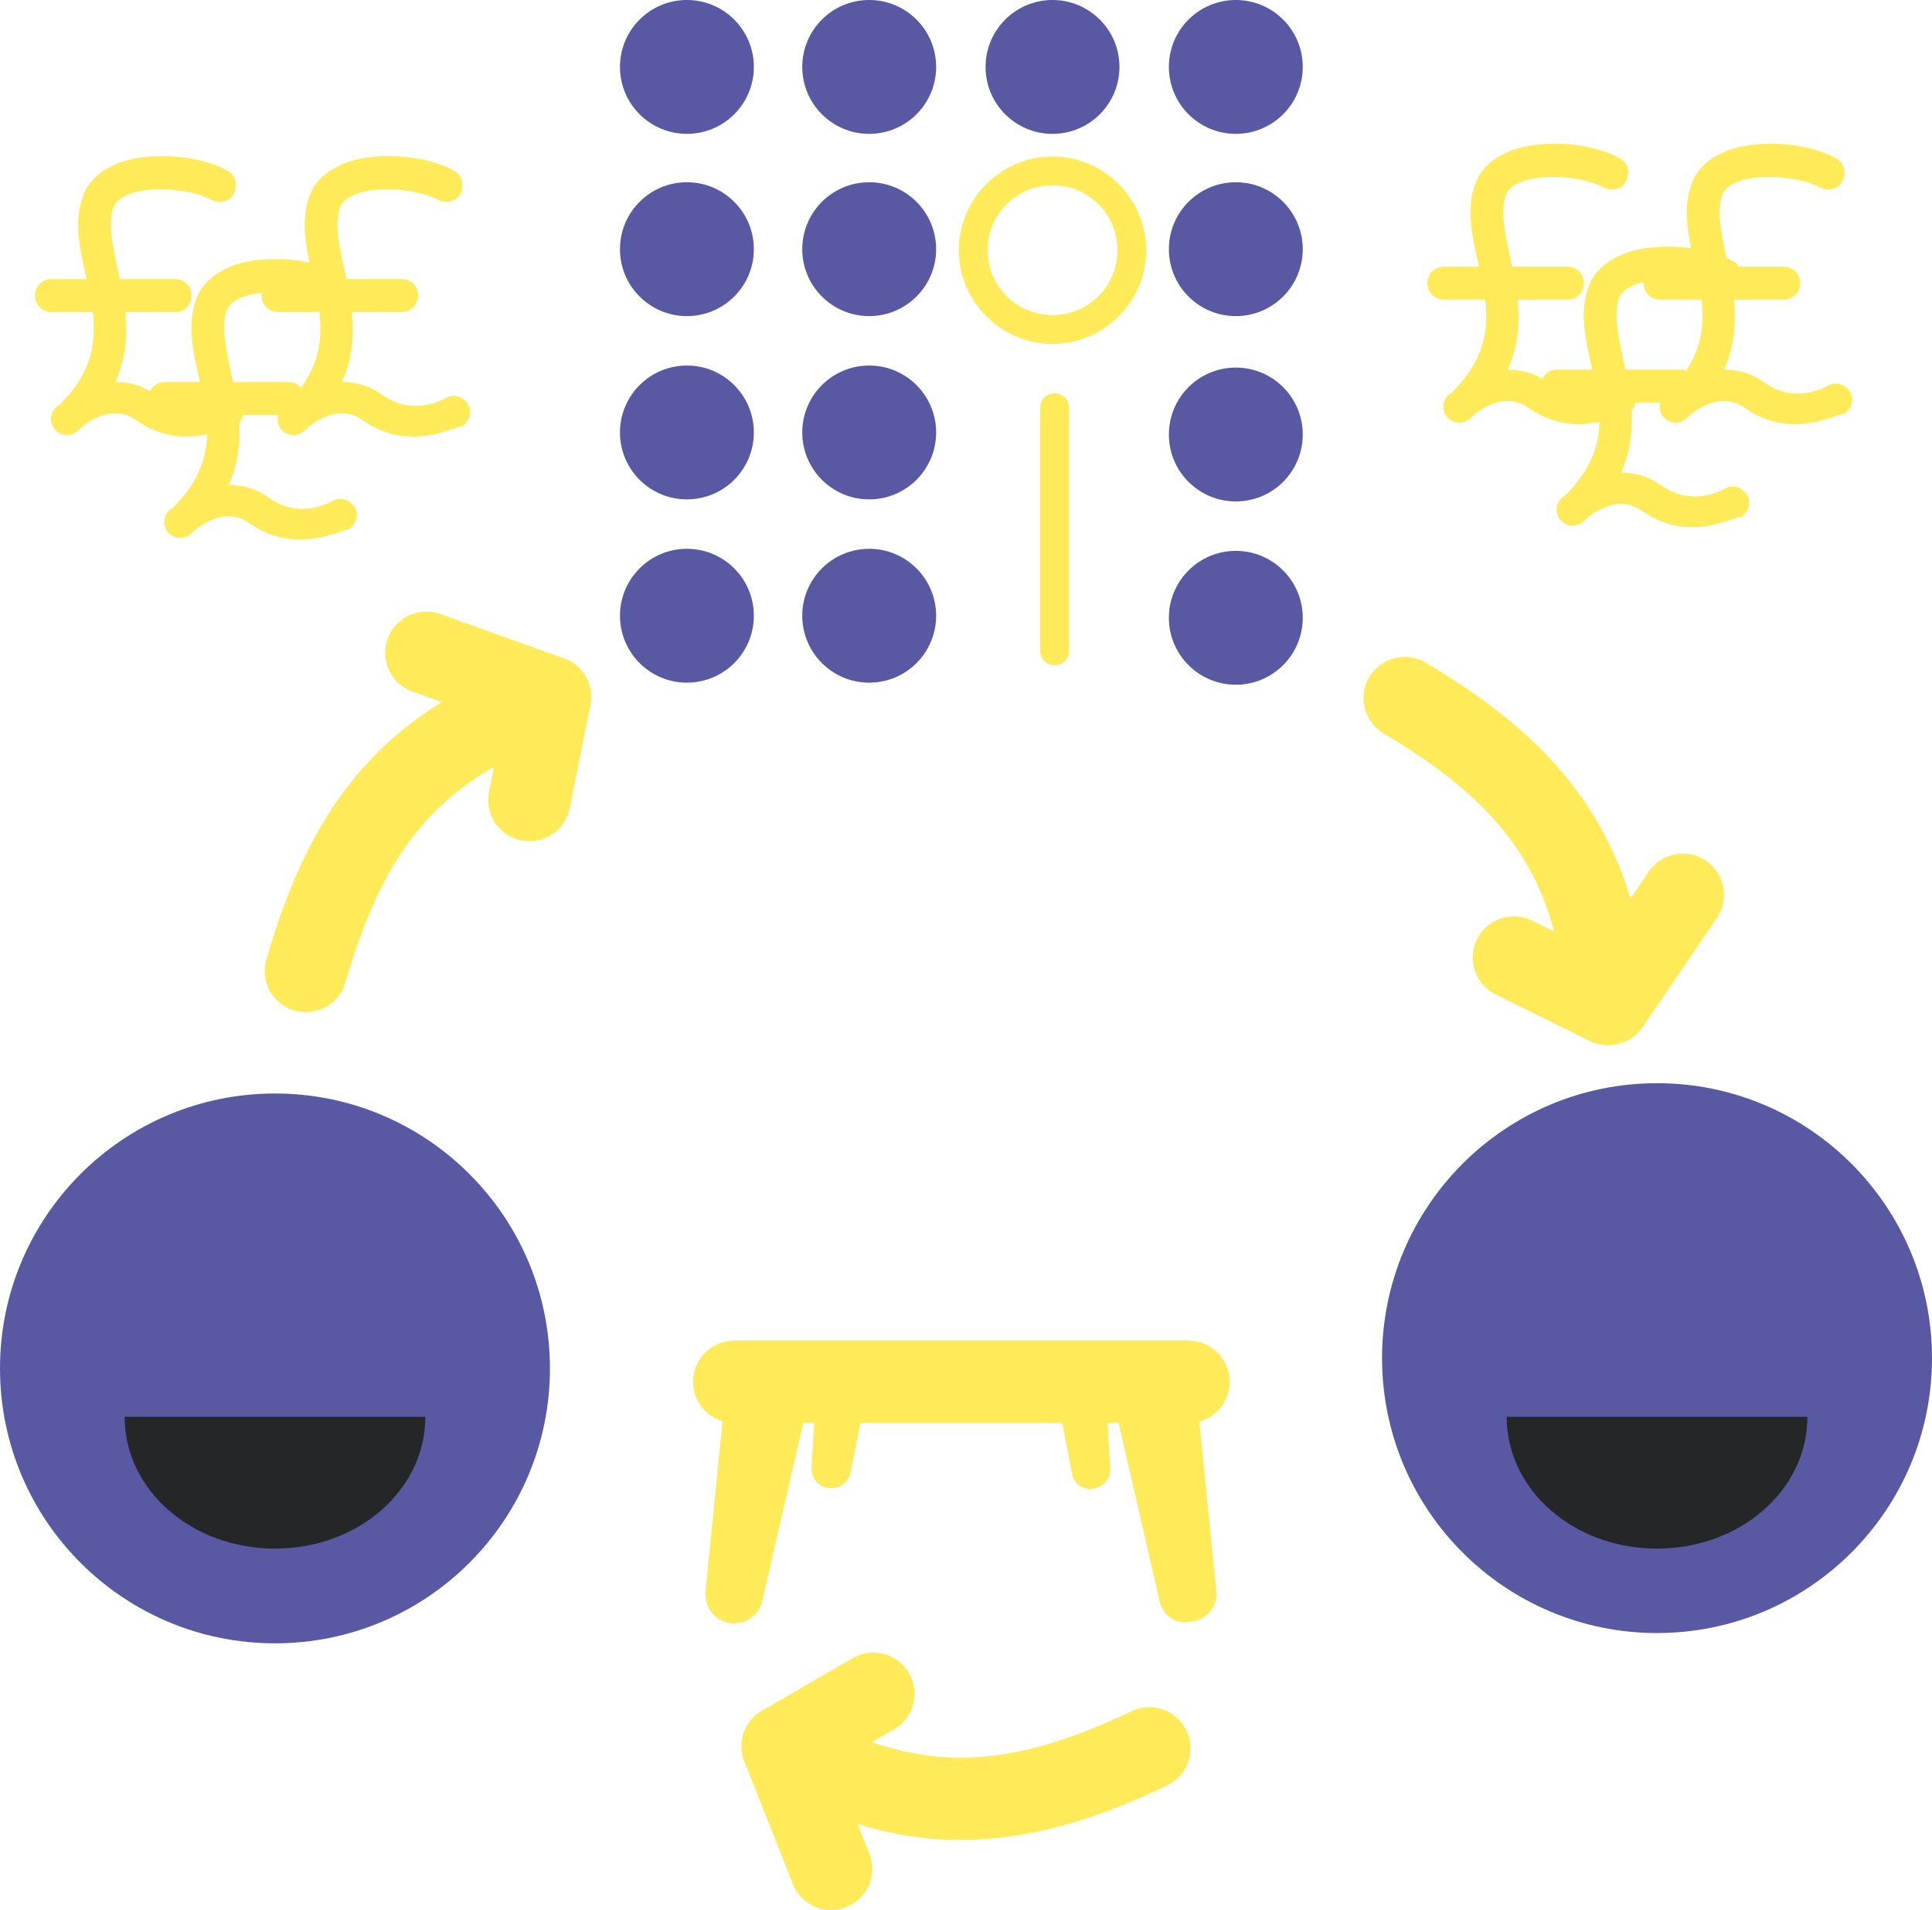 <?xml version="1.0" encoding="utf-8"?>
<!-- Generator: Adobe Illustrator 19.0.0, SVG Export Plug-In . SVG Version: 6.00 Build 0)  -->
<svg version="1.1" id="Layer_1" xmlns="http://www.w3.org/2000/svg" xmlns:xlink="http://www.w3.org/1999/xlink" x="0px" y="0px"
	 viewBox="-766 371.8 187.6 185.5" style="enable-background:new -766 371.8 187.6 185.5;" xml:space="preserve">
<style type="text/css">
	.st0{fill:#5858A3;}
	.st1{fill:#252628;}
	.st2{fill:#FFEB59;}
	.st3{fill:none;stroke:#FFEB59;stroke-width:8;stroke-linecap:round;stroke-linejoin:round;stroke-miterlimit:10;}
</style>
<g id="Layer_1_1_">
</g>
<g id="Layer_2">
	<circle id="XMLID_31_" class="st0" cx="-739.3" cy="504.7" r="26.7"/>
	<path id="XMLID_30_" class="st1" d="M-724.7,509.4c0,7.1-6.5,12.8-14.6,12.8c-8.1,0-14.6-5.7-14.6-12.8H-724.7z"/>
	<circle id="XMLID_33_" class="st0" cx="-605.1" cy="503.7" r="26.7"/>
	<path id="XMLID_32_" class="st1" d="M-590.5,509.4c0,7.1-6.5,12.8-14.6,12.8c-8.1,0-14.6-5.7-14.6-12.8H-590.5z"/>
	<g id="XMLID_1_">
		<path id="XMLID_27_" class="st2" d="M-747.9,414.2c-1.5,0-3.2-0.4-4.9-1.6c-2.4-1.7-5,0.4-5.5,0.9l-0.1,0.1
			c-0.6,0.6-1.6,0.6-2.2,0c-0.6-0.6-0.6-1.6,0-2.2c0.1-0.1,0.2-0.2,0.3-0.2c4.5-4.4,3.6-8.5,2.6-12.8c-0.6-2.6-1.1-5.1-0.3-7.4
			c0.5-1.6,1.8-2.7,3.6-3.4c3.3-1.2,8.2-0.6,10.5,0.8c0.8,0.4,1,1.4,0.6,2.2s-1.4,1-2.2,0.6c-1.4-0.8-5.2-1.5-7.8-0.6
			c-0.9,0.3-1.5,0.8-1.7,1.4c-0.5,1.5-0.1,3.5,0.4,5.8c0.7,3.3,1.6,7.1-0.2,11.1c1.3,0,2.6,0.3,4,1.3c3,2.1,6,0.3,6,0.3
			c0.8-0.5,1.7-0.2,2.2,0.5c0.5,0.7,0.2,1.7-0.5,2.2C-743.4,413.1-745.3,414.2-747.9,414.2z"/>
		<path id="XMLID_29_" class="st2" d="M-748.9,402.1H-761c-0.9,0-1.6-0.7-1.6-1.6c0-0.9,0.7-1.6,1.6-1.6h12c0.9,0,1.6,0.7,1.6,1.6
			C-747.4,401.4-748.1,402.1-748.9,402.1z"/>
	</g>
	<g id="XMLID_51_">
		<path id="XMLID_53_" class="st2" d="M-736.9,424.2c-1.5,0-3.2-0.4-4.9-1.6c-2.4-1.7-5,0.4-5.5,0.9l-0.1,0.1
			c-0.6,0.6-1.6,0.6-2.2,0c-0.6-0.6-0.6-1.6,0-2.2c0.1-0.1,0.2-0.2,0.3-0.2c4.5-4.4,3.6-8.5,2.6-12.8c-0.6-2.6-1.1-5.1-0.3-7.4
			c0.5-1.6,1.8-2.7,3.6-3.4c3.3-1.2,8.2-0.6,10.5,0.8c0.8,0.4,1,1.4,0.6,2.2s-1.4,1-2.2,0.6c-1.4-0.8-5.2-1.5-7.8-0.6
			c-0.9,0.3-1.5,0.8-1.7,1.4c-0.5,1.5-0.1,3.5,0.4,5.8c0.7,3.3,1.6,7.1-0.2,11.1c1.3,0,2.6,0.3,4,1.3c3,2.1,6,0.3,6,0.3
			c0.8-0.5,1.7-0.2,2.2,0.5c0.5,0.7,0.2,1.7-0.5,2.2C-732.4,423.1-734.3,424.2-736.9,424.2z"/>
		<path id="XMLID_52_" class="st2" d="M-737.9,412.1H-750c-0.9,0-1.6-0.7-1.6-1.6c0-0.9,0.7-1.6,1.6-1.6h12c0.9,0,1.6,0.7,1.6,1.6
			C-736.4,411.4-737.1,412.1-737.9,412.1z"/>
	</g>
	<g id="XMLID_54_">
		<path id="XMLID_56_" class="st2" d="M-725.9,414.2c-1.5,0-3.2-0.4-4.9-1.6c-2.4-1.7-5,0.4-5.5,0.9l-0.1,0.1
			c-0.6,0.6-1.6,0.6-2.2,0c-0.6-0.6-0.6-1.6,0-2.2c0.1-0.1,0.2-0.2,0.3-0.2c4.5-4.4,3.6-8.5,2.6-12.8c-0.6-2.6-1.1-5.1-0.3-7.4
			c0.5-1.6,1.8-2.7,3.6-3.4c3.3-1.2,8.2-0.6,10.5,0.8c0.8,0.4,1,1.4,0.6,2.2s-1.4,1-2.2,0.6c-1.4-0.8-5.2-1.5-7.8-0.6
			c-0.9,0.3-1.5,0.8-1.7,1.4c-0.5,1.5-0.1,3.5,0.4,5.8c0.7,3.3,1.6,7.1-0.2,11.1c1.3,0,2.6,0.3,4,1.3c3,2.1,6,0.3,6,0.3
			c0.8-0.5,1.7-0.2,2.2,0.5c0.5,0.7,0.2,1.7-0.5,2.2C-721.4,413.1-723.3,414.2-725.9,414.2z"/>
		<path id="XMLID_55_" class="st2" d="M-726.9,402.1H-739c-0.9,0-1.6-0.7-1.6-1.6c0-0.9,0.7-1.6,1.6-1.6h12c0.9,0,1.6,0.7,1.6,1.6
			C-725.4,401.4-726.1,402.1-726.9,402.1z"/>
	</g>
	<g id="XMLID_37_">
		<path id="XMLID_39_" class="st2" d="M-601.7,423c-1.5,0-3.2-0.4-4.9-1.6c-2.4-1.7-5,0.4-5.5,0.9l-0.1,0.1c-0.6,0.6-1.6,0.6-2.2,0
			c-0.6-0.6-0.6-1.6,0-2.2c0.1-0.1,0.2-0.2,0.3-0.2c4.5-4.4,3.6-8.5,2.6-12.8c-0.6-2.6-1.1-5.1-0.3-7.4c0.5-1.6,1.8-2.7,3.6-3.4
			c3.3-1.2,8.2-0.6,10.5,0.8c0.8,0.4,1,1.4,0.6,2.2c-0.4,0.8-1.4,1-2.2,0.6c-1.4-0.8-5.2-1.5-7.8-0.6c-0.9,0.3-1.5,0.8-1.7,1.4
			c-0.5,1.5-0.1,3.5,0.4,5.8c0.7,3.3,1.6,7.1-0.2,11.1c1.3,0,2.6,0.3,4,1.3c3,2.1,6,0.3,6,0.3c0.8-0.5,1.7-0.2,2.2,0.5
			s0.2,1.7-0.5,2.2C-597.3,421.9-599.2,423-601.7,423z"/>
		<path id="XMLID_38_" class="st2" d="M-602.8,410.9h-12c-0.9,0-1.6-0.7-1.6-1.6s0.7-1.6,1.6-1.6h12c0.9,0,1.6,0.7,1.6,1.6
			S-601.9,410.9-602.8,410.9z"/>
	</g>
	<g id="XMLID_57_">
		<path id="XMLID_59_" class="st2" d="M-612.7,413c-1.5,0-3.2-0.4-4.9-1.6c-2.4-1.7-5,0.4-5.5,0.9l-0.1,0.1c-0.6,0.6-1.6,0.6-2.2,0
			c-0.6-0.6-0.6-1.6,0-2.2c0.1-0.1,0.2-0.2,0.3-0.2c4.5-4.4,3.6-8.5,2.6-12.8c-0.6-2.6-1.1-5.1-0.3-7.4c0.5-1.6,1.8-2.7,3.6-3.4
			c3.3-1.2,8.2-0.6,10.5,0.8c0.8,0.4,1,1.4,0.6,2.2c-0.4,0.8-1.4,1-2.2,0.6c-1.4-0.8-5.2-1.5-7.8-0.6c-0.9,0.3-1.5,0.8-1.7,1.4
			c-0.5,1.5-0.1,3.5,0.4,5.8c0.7,3.3,1.6,7.1-0.2,11.1c1.3,0,2.6,0.3,4,1.3c3,2.1,6,0.3,6,0.3c0.8-0.5,1.7-0.2,2.2,0.5
			s0.2,1.7-0.5,2.2C-608.3,411.9-610.2,413-612.7,413z"/>
		<path id="XMLID_58_" class="st2" d="M-613.8,400.9h-12c-0.9,0-1.6-0.7-1.6-1.6s0.7-1.6,1.6-1.6h12c0.9,0,1.6,0.7,1.6,1.6
			S-612.9,400.9-613.8,400.9z"/>
	</g>
	<g id="XMLID_60_">
		<path id="XMLID_62_" class="st2" d="M-591.7,413c-1.5,0-3.2-0.4-4.9-1.6c-2.4-1.7-5,0.4-5.5,0.9l-0.1,0.1c-0.6,0.6-1.6,0.6-2.2,0
			c-0.6-0.6-0.6-1.6,0-2.2c0.1-0.1,0.2-0.2,0.3-0.2c4.5-4.4,3.6-8.5,2.6-12.8c-0.6-2.6-1.1-5.1-0.3-7.4c0.5-1.6,1.8-2.7,3.6-3.4
			c3.3-1.2,8.2-0.6,10.5,0.8c0.8,0.4,1,1.4,0.6,2.2c-0.4,0.8-1.4,1-2.2,0.6c-1.4-0.8-5.2-1.5-7.8-0.6c-0.9,0.3-1.5,0.8-1.7,1.4
			c-0.5,1.5-0.1,3.5,0.4,5.8c0.7,3.3,1.6,7.1-0.2,11.1c1.3,0,2.6,0.3,4,1.3c3,2.1,6,0.3,6,0.3c0.8-0.5,1.7-0.2,2.2,0.5
			s0.2,1.7-0.5,2.2C-587.3,411.9-589.2,413-591.7,413z"/>
		<path id="XMLID_61_" class="st2" d="M-592.8,400.9h-12c-0.9,0-1.6-0.7-1.6-1.6s0.7-1.6,1.6-1.6h12c0.9,0,1.6,0.7,1.6,1.6
			S-591.9,400.9-592.8,400.9z"/>
	</g>
	<circle id="XMLID_374_" class="st0" cx="-699.3" cy="413.8" r="6.5"/>
	<circle id="XMLID_373_" class="st0" cx="-699.3" cy="431.6" r="6.5"/>
	<circle id="XMLID_372_" class="st0" cx="-699.3" cy="378.3" r="6.5"/>
	<circle id="XMLID_371_" class="st0" cx="-699.3" cy="396" r="6.5"/>
	<circle id="XMLID_370_" class="st0" cx="-681.6" cy="413.8" r="6.5"/>
	<circle id="XMLID_369_" class="st0" cx="-681.6" cy="431.6" r="6.5"/>
	<circle id="XMLID_368_" class="st0" cx="-681.6" cy="378.3" r="6.5"/>
	<circle id="XMLID_367_" class="st0" cx="-681.6" cy="396" r="6.5"/>
	<circle id="XMLID_366_" class="st0" cx="-663.8" cy="378.3" r="6.5"/>
	<circle id="XMLID_365_" class="st0" cx="-646" cy="378.3" r="6.5"/>
	<circle id="XMLID_364_" class="st0" cx="-646" cy="396" r="6.5"/>
	<circle id="XMLID_363_" class="st0" cx="-646" cy="414" r="6.5"/>
	<circle id="XMLID_362_" class="st0" cx="-646" cy="431.8" r="6.5"/>
	<path id="XMLID_25_" class="st2" d="M-663.6,436.4c-0.8,0-1.4-0.6-1.4-1.4v-23.6c0-0.8,0.6-1.4,1.4-1.4c0.8,0,1.4,0.6,1.4,1.4V435
		C-662.2,435.8-662.8,436.4-663.6,436.4z"/>
	<path id="XMLID_5_" class="st2" d="M-663.8,405.2c-5,0-9.1-4.1-9.1-9.1s4.1-9.1,9.1-9.1s9.1,4.1,9.1,9.1S-658.8,405.2-663.8,405.2z
		 M-663.8,389.8c-3.5,0-6.3,2.8-6.3,6.3s2.8,6.3,6.3,6.3s6.3-2.8,6.3-6.3S-660.3,389.8-663.8,389.8z"/>
	<path id="XMLID_40_" class="st3" d="M-736.3,466.1c3.8-13,9.4-21.7,23.7-26.6l-2,10"/>
	<line id="XMLID_41_" class="st3" x1="-724.6" y1="435.2" x2="-712.6" y2="439.5"/>
	<path id="XMLID_43_" class="st3" d="M-629.6,439.6c11.6,6.9,18.6,14.6,19.7,29.7l-9.1-4.5"/>
	<line id="XMLID_42_" class="st3" x1="-602.6" y1="458.7" x2="-609.8" y2="469.3"/>
	<path id="XMLID_45_" class="st3" d="M-654.4,541.6c-12.2,5.8-22.5,7.3-35.6-0.2l8.8-5.1"/>
	<line id="XMLID_44_" class="st3" x1="-685.3" y1="553.3" x2="-690" y2="541.4"/>
	<line id="XMLID_28_" class="st3" x1="-694.7" y1="506" x2="-650.6" y2="506"/>
	<g id="XMLID_46_">
		<path id="XMLID_14_" class="st2" d="M-697.5,526.4l1.9-19c0.2-2.2,2.2-3.8,4.4-3.6c2.2,0.2,3.8,2.2,3.6,4.4c0,0.2,0,0.3-0.1,0.5
			l-4.3,18.6c-0.3,1.5-1.8,2.4-3.3,2.1C-696.7,529.1-697.6,527.8-697.5,526.4z"/>
	</g>
	<g id="XMLID_47_">
		<path id="XMLID_12_" class="st2" d="M-687.2,514.4l0.5-8.7c0.1-1.4,1.3-2.4,2.6-2.4c1.4,0.1,2.4,1.3,2.4,2.6c0,0.1,0,0.2,0,0.3
			l-1.7,8.6c-0.2,1-1.2,1.7-2.2,1.5C-686.6,516.2-687.2,515.3-687.2,514.4z"/>
	</g>
	<g id="XMLID_9_">
		<path id="XMLID_34_" class="st2" d="M-653.4,527.3l-4.3-18.7c-0.5-2.2,0.9-4.3,3-4.8c2.2-0.5,4.3,0.9,4.8,3c0,0.2,0.1,0.3,0.1,0.5
			l1.9,19c0.2,1.5-1,2.9-2.5,3C-651.8,529.6-653.1,528.7-653.4,527.3z"/>
	</g>
	<g id="XMLID_3_">
		<path id="XMLID_23_" class="st2" d="M-661.9,514.9l-1.7-8.6c-0.3-1.4,0.6-2.7,2-2.9c1.4-0.3,2.7,0.6,2.9,2c0,0.1,0,0.2,0,0.3
			l0.5,8.7c0.1,1-0.7,1.9-1.8,2C-660.9,516.5-661.8,515.8-661.9,514.9z"/>
	</g>
</g>
</svg>
